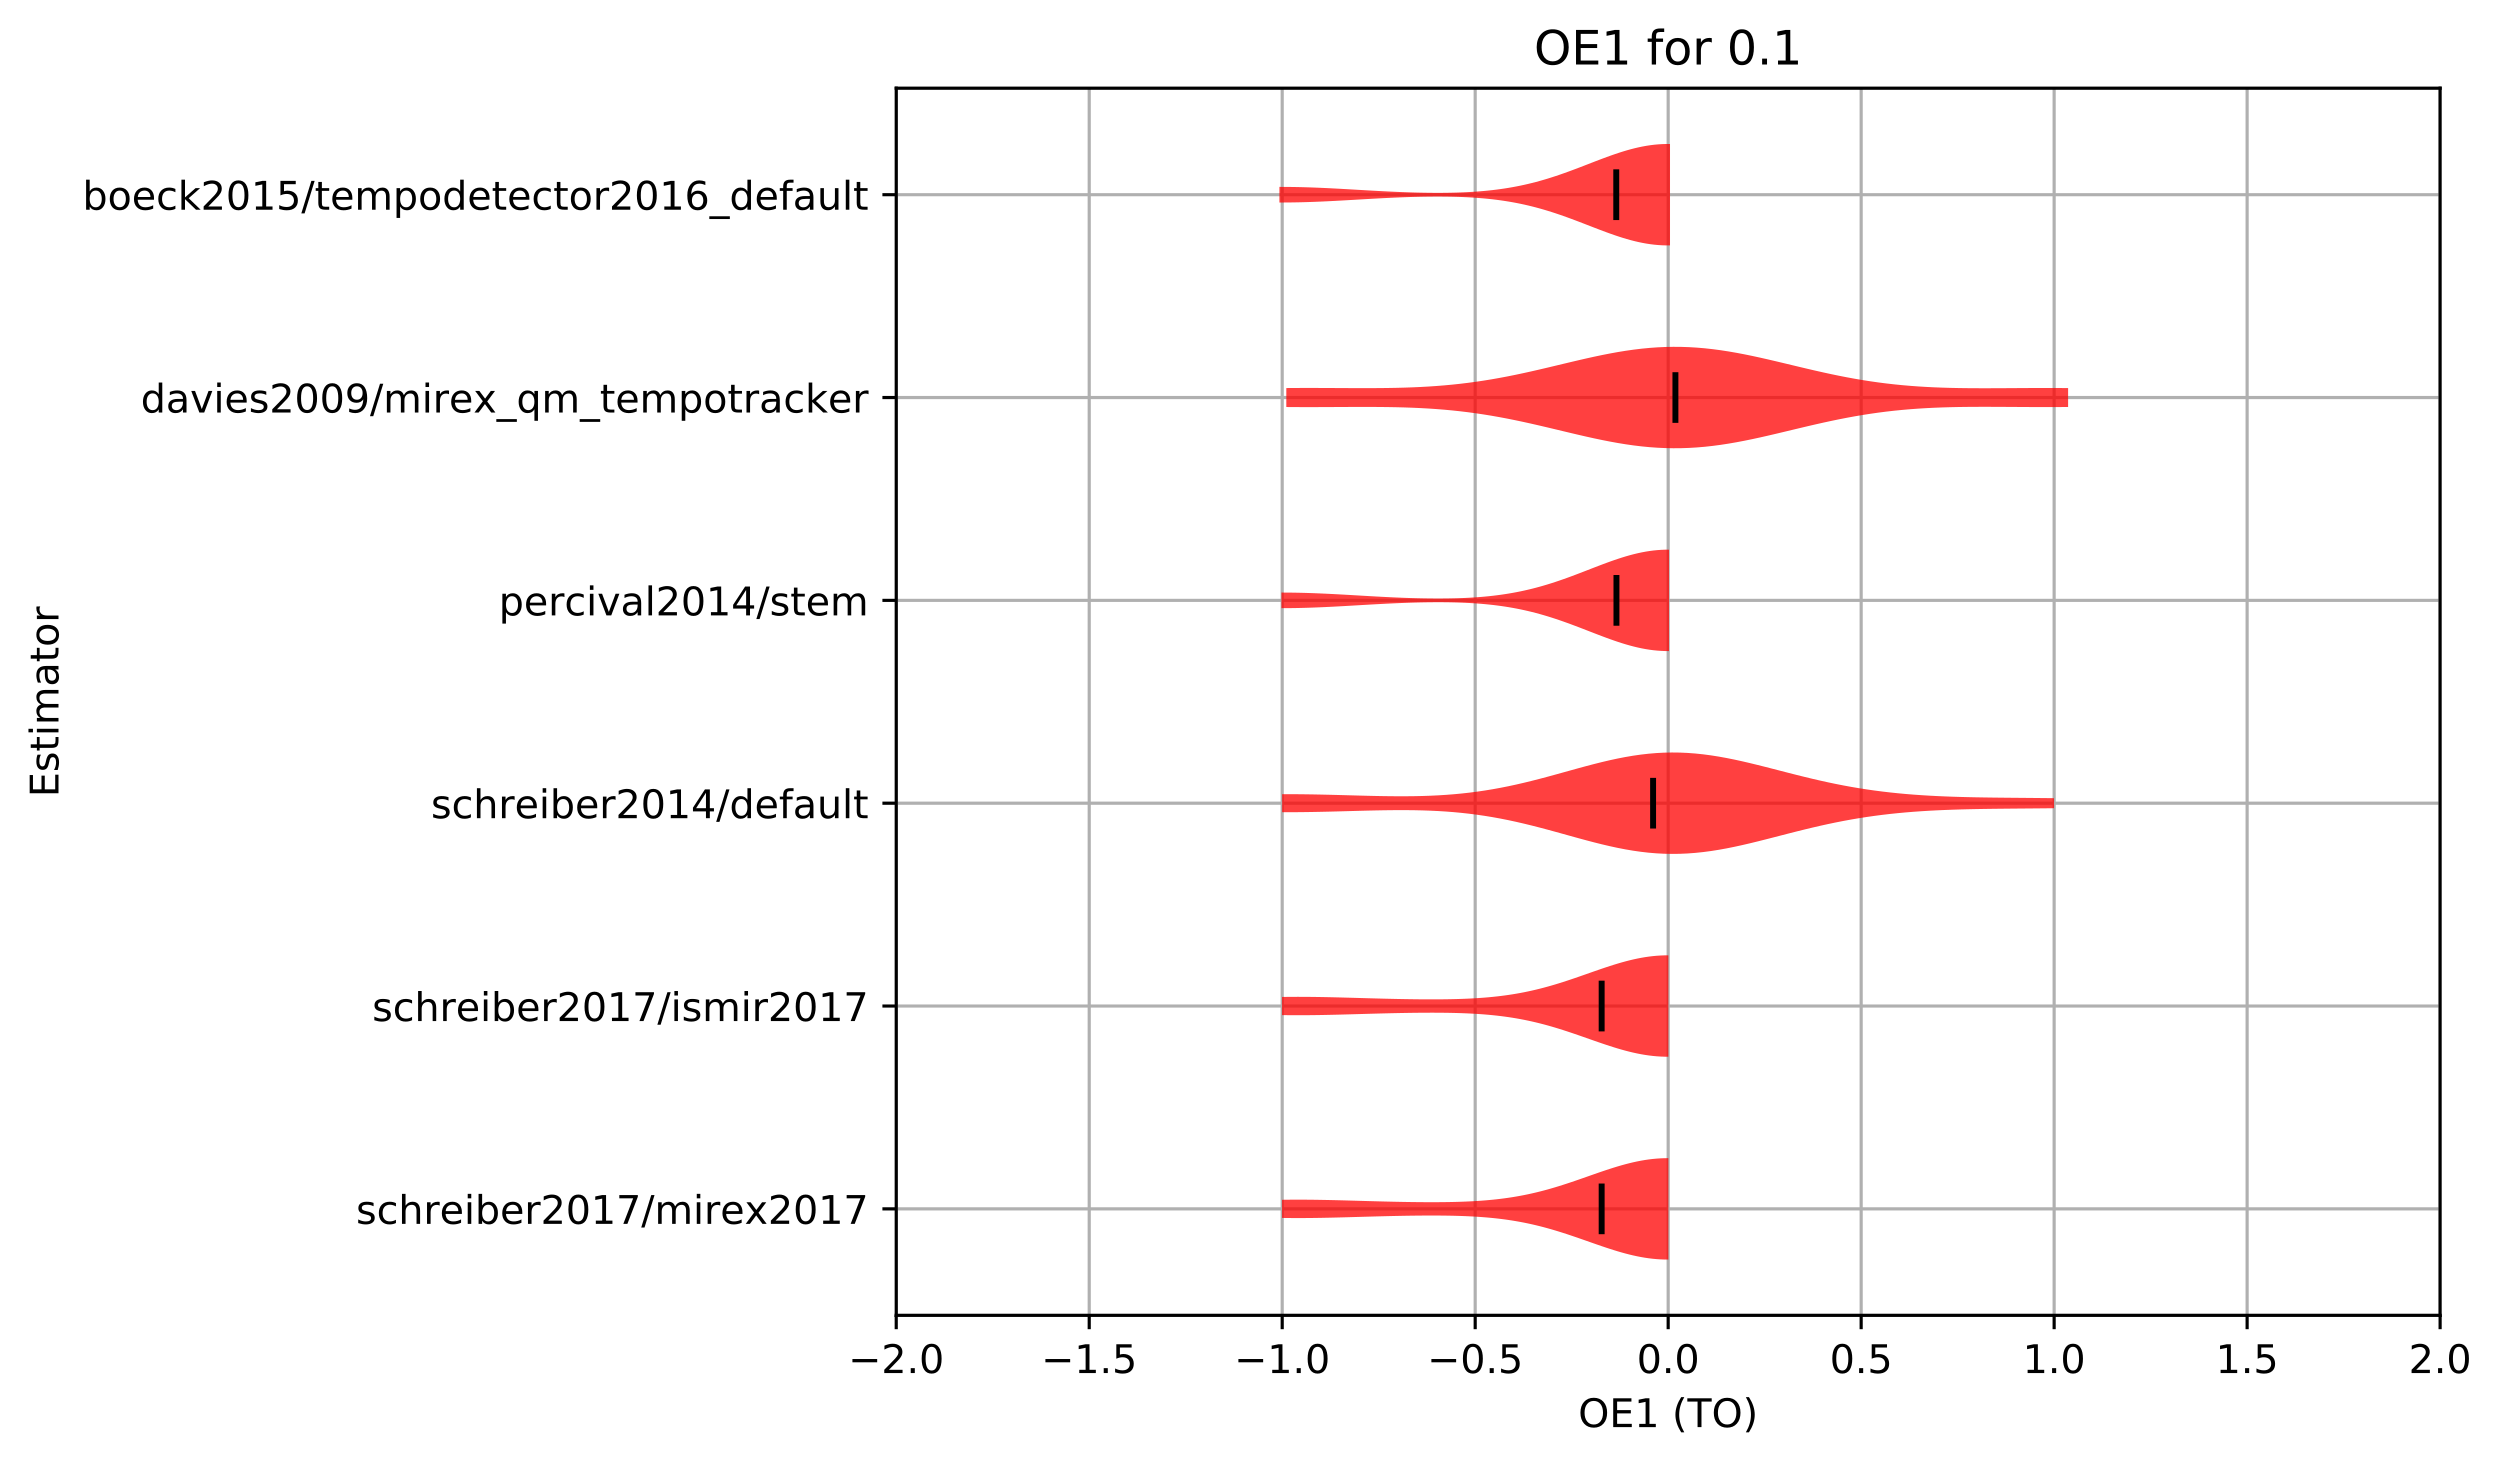 <?xml version="1.0" encoding="utf-8" standalone="no"?>
<!DOCTYPE svg PUBLIC "-//W3C//DTD SVG 1.1//EN"
  "http://www.w3.org/Graphics/SVG/1.1/DTD/svg11.dtd">
<!-- Created with matplotlib (http://matplotlib.org/) -->
<svg height="370.338pt" version="1.1" viewBox="0 0 632.498 370.338" width="632.498pt" xmlns="http://www.w3.org/2000/svg" xmlns:xlink="http://www.w3.org/1999/xlink">
 <defs>
  <style type="text/css">
*{stroke-linecap:butt;stroke-linejoin:round;}
  </style>
 </defs>
 <g id="figure_1">
  <g id="patch_1">
   <path d="M -0 370.338 
L 632.498 370.338 
L 632.498 0 
L -0 0 
z
" style="fill:#ffffff;"/>
  </g>
  <g id="axes_1">
   <g id="patch_2">
    <path d="M 226.747 332.782 
L 617.347 332.782 
L 617.347 22.318 
L 226.747 22.318 
z
" style="fill:#ffffff;"/>
   </g>
   <g id="matplotlib.axis_1">
    <g id="xtick_1">
     <g id="line2d_1">
      <path clip-path="url(#p3293ea8a1a)" d="M 226.747 332.782 
L 226.747 22.318 
" style="fill:none;stroke:#b0b0b0;stroke-linecap:square;stroke-width:0.8;"/>
     </g>
     <g id="line2d_2">
      <defs>
       <path d="M 0 0 
L 0 3.5 
" id="mc26bec410d" style="stroke:#000000;stroke-width:0.8;"/>
      </defs>
      <g>
       <use style="stroke:#000000;stroke-width:0.8;" x="226.747" xlink:href="#mc26bec410d" y="332.782"/>
      </g>
     </g>
     <g id="text_1">
      <!-- −2.0 -->
      <defs>
       <path d="M 10.594 35.5 
L 73.188 35.5 
L 73.188 27.203 
L 10.594 27.203 
z
" id="DejaVuSans-2212"/>
       <path d="M 19.188 8.297 
L 53.609 8.297 
L 53.609 0 
L 7.328 0 
L 7.328 8.297 
Q 12.938 14.109 22.625 23.891 
Q 32.328 33.688 34.812 36.531 
Q 39.547 41.844 41.422 45.531 
Q 43.312 49.219 43.312 52.781 
Q 43.312 58.594 39.234 62.25 
Q 35.156 65.922 28.609 65.922 
Q 23.969 65.922 18.812 64.312 
Q 13.672 62.703 7.812 59.422 
L 7.812 69.391 
Q 13.766 71.781 18.938 73 
Q 24.125 74.219 28.422 74.219 
Q 39.75 74.219 46.484 68.547 
Q 53.219 62.891 53.219 53.422 
Q 53.219 48.922 51.531 44.891 
Q 49.859 40.875 45.406 35.406 
Q 44.188 33.984 37.641 27.219 
Q 31.109 20.453 19.188 8.297 
z
" id="DejaVuSans-32"/>
       <path d="M 10.688 12.406 
L 21 12.406 
L 21 0 
L 10.688 0 
z
" id="DejaVuSans-2e"/>
       <path d="M 31.781 66.406 
Q 24.172 66.406 20.328 58.906 
Q 16.5 51.422 16.5 36.375 
Q 16.5 21.391 20.328 13.891 
Q 24.172 6.391 31.781 6.391 
Q 39.453 6.391 43.281 13.891 
Q 47.125 21.391 47.125 36.375 
Q 47.125 51.422 43.281 58.906 
Q 39.453 66.406 31.781 66.406 
z
M 31.781 74.219 
Q 44.047 74.219 50.516 64.516 
Q 56.984 54.828 56.984 36.375 
Q 56.984 17.969 50.516 8.266 
Q 44.047 -1.422 31.781 -1.422 
Q 19.531 -1.422 13.062 8.266 
Q 6.594 17.969 6.594 36.375 
Q 6.594 54.828 13.062 64.516 
Q 19.531 74.219 31.781 74.219 
z
" id="DejaVuSans-30"/>
      </defs>
      <g transform="translate(214.605 347.381)scale(0.1 -0.1)">
       <use xlink:href="#DejaVuSans-2212"/>
       <use x="83.789" xlink:href="#DejaVuSans-32"/>
       <use x="147.412" xlink:href="#DejaVuSans-2e"/>
       <use x="179.199" xlink:href="#DejaVuSans-30"/>
      </g>
     </g>
    </g>
    <g id="xtick_2">
     <g id="line2d_3">
      <path clip-path="url(#p3293ea8a1a)" d="M 275.572 332.782 
L 275.572 22.318 
" style="fill:none;stroke:#b0b0b0;stroke-linecap:square;stroke-width:0.8;"/>
     </g>
     <g id="line2d_4">
      <g>
       <use style="stroke:#000000;stroke-width:0.8;" x="275.572" xlink:href="#mc26bec410d" y="332.782"/>
      </g>
     </g>
     <g id="text_2">
      <!-- −1.5 -->
      <defs>
       <path d="M 12.406 8.297 
L 28.516 8.297 
L 28.516 63.922 
L 10.984 60.406 
L 10.984 69.391 
L 28.422 72.906 
L 38.281 72.906 
L 38.281 8.297 
L 54.391 8.297 
L 54.391 0 
L 12.406 0 
z
" id="DejaVuSans-31"/>
       <path d="M 10.797 72.906 
L 49.516 72.906 
L 49.516 64.594 
L 19.828 64.594 
L 19.828 46.734 
Q 21.969 47.469 24.109 47.828 
Q 26.266 48.188 28.422 48.188 
Q 40.625 48.188 47.75 41.5 
Q 54.891 34.812 54.891 23.391 
Q 54.891 11.625 47.562 5.094 
Q 40.234 -1.422 26.906 -1.422 
Q 22.312 -1.422 17.547 -0.641 
Q 12.797 0.141 7.719 1.703 
L 7.719 11.625 
Q 12.109 9.234 16.797 8.062 
Q 21.484 6.891 26.703 6.891 
Q 35.156 6.891 40.078 11.328 
Q 45.016 15.766 45.016 23.391 
Q 45.016 31 40.078 35.438 
Q 35.156 39.891 26.703 39.891 
Q 22.75 39.891 18.812 39.016 
Q 14.891 38.141 10.797 36.281 
z
" id="DejaVuSans-35"/>
      </defs>
      <g transform="translate(263.43 347.381)scale(0.1 -0.1)">
       <use xlink:href="#DejaVuSans-2212"/>
       <use x="83.789" xlink:href="#DejaVuSans-31"/>
       <use x="147.412" xlink:href="#DejaVuSans-2e"/>
       <use x="179.199" xlink:href="#DejaVuSans-35"/>
      </g>
     </g>
    </g>
    <g id="xtick_3">
     <g id="line2d_5">
      <path clip-path="url(#p3293ea8a1a)" d="M 324.397 332.782 
L 324.397 22.318 
" style="fill:none;stroke:#b0b0b0;stroke-linecap:square;stroke-width:0.8;"/>
     </g>
     <g id="line2d_6">
      <g>
       <use style="stroke:#000000;stroke-width:0.8;" x="324.397" xlink:href="#mc26bec410d" y="332.782"/>
      </g>
     </g>
     <g id="text_3">
      <!-- −1.0 -->
      <g transform="translate(312.255 347.381)scale(0.1 -0.1)">
       <use xlink:href="#DejaVuSans-2212"/>
       <use x="83.789" xlink:href="#DejaVuSans-31"/>
       <use x="147.412" xlink:href="#DejaVuSans-2e"/>
       <use x="179.199" xlink:href="#DejaVuSans-30"/>
      </g>
     </g>
    </g>
    <g id="xtick_4">
     <g id="line2d_7">
      <path clip-path="url(#p3293ea8a1a)" d="M 373.222 332.782 
L 373.222 22.318 
" style="fill:none;stroke:#b0b0b0;stroke-linecap:square;stroke-width:0.8;"/>
     </g>
     <g id="line2d_8">
      <g>
       <use style="stroke:#000000;stroke-width:0.8;" x="373.222" xlink:href="#mc26bec410d" y="332.782"/>
      </g>
     </g>
     <g id="text_4">
      <!-- −0.5 -->
      <g transform="translate(361.08 347.381)scale(0.1 -0.1)">
       <use xlink:href="#DejaVuSans-2212"/>
       <use x="83.789" xlink:href="#DejaVuSans-30"/>
       <use x="147.412" xlink:href="#DejaVuSans-2e"/>
       <use x="179.199" xlink:href="#DejaVuSans-35"/>
      </g>
     </g>
    </g>
    <g id="xtick_5">
     <g id="line2d_9">
      <path clip-path="url(#p3293ea8a1a)" d="M 422.047 332.782 
L 422.047 22.318 
" style="fill:none;stroke:#b0b0b0;stroke-linecap:square;stroke-width:0.8;"/>
     </g>
     <g id="line2d_10">
      <g>
       <use style="stroke:#000000;stroke-width:0.8;" x="422.047" xlink:href="#mc26bec410d" y="332.782"/>
      </g>
     </g>
     <g id="text_5">
      <!-- 0.0 -->
      <g transform="translate(414.095 347.381)scale(0.1 -0.1)">
       <use xlink:href="#DejaVuSans-30"/>
       <use x="63.623" xlink:href="#DejaVuSans-2e"/>
       <use x="95.41" xlink:href="#DejaVuSans-30"/>
      </g>
     </g>
    </g>
    <g id="xtick_6">
     <g id="line2d_11">
      <path clip-path="url(#p3293ea8a1a)" d="M 470.872 332.782 
L 470.872 22.318 
" style="fill:none;stroke:#b0b0b0;stroke-linecap:square;stroke-width:0.8;"/>
     </g>
     <g id="line2d_12">
      <g>
       <use style="stroke:#000000;stroke-width:0.8;" x="470.872" xlink:href="#mc26bec410d" y="332.782"/>
      </g>
     </g>
     <g id="text_6">
      <!-- 0.5 -->
      <g transform="translate(462.92 347.381)scale(0.1 -0.1)">
       <use xlink:href="#DejaVuSans-30"/>
       <use x="63.623" xlink:href="#DejaVuSans-2e"/>
       <use x="95.41" xlink:href="#DejaVuSans-35"/>
      </g>
     </g>
    </g>
    <g id="xtick_7">
     <g id="line2d_13">
      <path clip-path="url(#p3293ea8a1a)" d="M 519.697 332.782 
L 519.697 22.318 
" style="fill:none;stroke:#b0b0b0;stroke-linecap:square;stroke-width:0.8;"/>
     </g>
     <g id="line2d_14">
      <g>
       <use style="stroke:#000000;stroke-width:0.8;" x="519.697" xlink:href="#mc26bec410d" y="332.782"/>
      </g>
     </g>
     <g id="text_7">
      <!-- 1.0 -->
      <g transform="translate(511.745 347.381)scale(0.1 -0.1)">
       <use xlink:href="#DejaVuSans-31"/>
       <use x="63.623" xlink:href="#DejaVuSans-2e"/>
       <use x="95.41" xlink:href="#DejaVuSans-30"/>
      </g>
     </g>
    </g>
    <g id="xtick_8">
     <g id="line2d_15">
      <path clip-path="url(#p3293ea8a1a)" d="M 568.522 332.782 
L 568.522 22.318 
" style="fill:none;stroke:#b0b0b0;stroke-linecap:square;stroke-width:0.8;"/>
     </g>
     <g id="line2d_16">
      <g>
       <use style="stroke:#000000;stroke-width:0.8;" x="568.522" xlink:href="#mc26bec410d" y="332.782"/>
      </g>
     </g>
     <g id="text_8">
      <!-- 1.5 -->
      <g transform="translate(560.57 347.381)scale(0.1 -0.1)">
       <use xlink:href="#DejaVuSans-31"/>
       <use x="63.623" xlink:href="#DejaVuSans-2e"/>
       <use x="95.41" xlink:href="#DejaVuSans-35"/>
      </g>
     </g>
    </g>
    <g id="xtick_9">
     <g id="line2d_17">
      <path clip-path="url(#p3293ea8a1a)" d="M 617.347 332.782 
L 617.347 22.318 
" style="fill:none;stroke:#b0b0b0;stroke-linecap:square;stroke-width:0.8;"/>
     </g>
     <g id="line2d_18">
      <g>
       <use style="stroke:#000000;stroke-width:0.8;" x="617.347" xlink:href="#mc26bec410d" y="332.782"/>
      </g>
     </g>
     <g id="text_9">
      <!-- 2.0 -->
      <g transform="translate(609.395 347.381)scale(0.1 -0.1)">
       <use xlink:href="#DejaVuSans-32"/>
       <use x="63.623" xlink:href="#DejaVuSans-2e"/>
       <use x="95.41" xlink:href="#DejaVuSans-30"/>
      </g>
     </g>
    </g>
    <g id="text_10">
     <!-- OE1 (TO) -->
     <defs>
      <path d="M 39.406 66.219 
Q 28.656 66.219 22.328 58.203 
Q 16.016 50.203 16.016 36.375 
Q 16.016 22.609 22.328 14.594 
Q 28.656 6.594 39.406 6.594 
Q 50.141 6.594 56.422 14.594 
Q 62.703 22.609 62.703 36.375 
Q 62.703 50.203 56.422 58.203 
Q 50.141 66.219 39.406 66.219 
z
M 39.406 74.219 
Q 54.734 74.219 63.906 63.938 
Q 73.094 53.656 73.094 36.375 
Q 73.094 19.141 63.906 8.859 
Q 54.734 -1.422 39.406 -1.422 
Q 24.031 -1.422 14.812 8.828 
Q 5.609 19.094 5.609 36.375 
Q 5.609 53.656 14.812 63.938 
Q 24.031 74.219 39.406 74.219 
z
" id="DejaVuSans-4f"/>
      <path d="M 9.812 72.906 
L 55.906 72.906 
L 55.906 64.594 
L 19.672 64.594 
L 19.672 43.016 
L 54.391 43.016 
L 54.391 34.719 
L 19.672 34.719 
L 19.672 8.297 
L 56.781 8.297 
L 56.781 0 
L 9.812 0 
z
" id="DejaVuSans-45"/>
      <path id="DejaVuSans-20"/>
      <path d="M 31 75.875 
Q 24.469 64.656 21.281 53.656 
Q 18.109 42.672 18.109 31.391 
Q 18.109 20.125 21.312 9.062 
Q 24.516 -2 31 -13.188 
L 23.188 -13.188 
Q 15.875 -1.703 12.234 9.375 
Q 8.594 20.453 8.594 31.391 
Q 8.594 42.281 12.203 53.312 
Q 15.828 64.359 23.188 75.875 
z
" id="DejaVuSans-28"/>
      <path d="M -0.297 72.906 
L 61.375 72.906 
L 61.375 64.594 
L 35.5 64.594 
L 35.5 0 
L 25.594 0 
L 25.594 64.594 
L -0.297 64.594 
z
" id="DejaVuSans-54"/>
      <path d="M 8.016 75.875 
L 15.828 75.875 
Q 23.141 64.359 26.781 53.312 
Q 30.422 42.281 30.422 31.391 
Q 30.422 20.453 26.781 9.375 
Q 23.141 -1.703 15.828 -13.188 
L 8.016 -13.188 
Q 14.5 -2 17.703 9.062 
Q 20.906 20.125 20.906 31.391 
Q 20.906 42.672 17.703 53.656 
Q 14.5 64.656 8.016 75.875 
z
" id="DejaVuSans-29"/>
     </defs>
     <g transform="translate(399.29 361.059)scale(0.1 -0.1)">
      <use xlink:href="#DejaVuSans-4f"/>
      <use x="78.711" xlink:href="#DejaVuSans-45"/>
      <use x="141.895" xlink:href="#DejaVuSans-31"/>
      <use x="205.518" xlink:href="#DejaVuSans-20"/>
      <use x="237.305" xlink:href="#DejaVuSans-28"/>
      <use x="276.318" xlink:href="#DejaVuSans-54"/>
      <use x="337.402" xlink:href="#DejaVuSans-4f"/>
      <use x="416.113" xlink:href="#DejaVuSans-29"/>
     </g>
    </g>
   </g>
   <g id="matplotlib.axis_2">
    <g id="ytick_1">
     <g id="line2d_19">
      <path clip-path="url(#p3293ea8a1a)" d="M 226.747 305.841 
L 617.347 305.841 
" style="fill:none;stroke:#b0b0b0;stroke-linecap:square;stroke-width:0.8;"/>
     </g>
     <g id="line2d_20">
      <defs>
       <path d="M 0 0 
L -3.5 0 
" id="m6280e28475" style="stroke:#000000;stroke-width:0.8;"/>
      </defs>
      <g>
       <use style="stroke:#000000;stroke-width:0.8;" x="226.747" xlink:href="#m6280e28475" y="305.841"/>
      </g>
     </g>
     <g id="text_11">
      <!-- schreiber2017/mirex2017 -->
      <defs>
       <path d="M 44.281 53.078 
L 44.281 44.578 
Q 40.484 46.531 36.375 47.5 
Q 32.281 48.484 27.875 48.484 
Q 21.188 48.484 17.844 46.438 
Q 14.5 44.391 14.5 40.281 
Q 14.5 37.156 16.891 35.375 
Q 19.281 33.594 26.516 31.984 
L 29.594 31.297 
Q 39.156 29.25 43.188 25.516 
Q 47.219 21.781 47.219 15.094 
Q 47.219 7.469 41.188 3.016 
Q 35.156 -1.422 24.609 -1.422 
Q 20.219 -1.422 15.453 -0.562 
Q 10.688 0.297 5.422 2 
L 5.422 11.281 
Q 10.406 8.688 15.234 7.391 
Q 20.062 6.109 24.812 6.109 
Q 31.156 6.109 34.562 8.281 
Q 37.984 10.453 37.984 14.406 
Q 37.984 18.062 35.516 20.016 
Q 33.062 21.969 24.703 23.781 
L 21.578 24.516 
Q 13.234 26.266 9.516 29.906 
Q 5.812 33.547 5.812 39.891 
Q 5.812 47.609 11.281 51.797 
Q 16.75 56 26.812 56 
Q 31.781 56 36.172 55.266 
Q 40.578 54.547 44.281 53.078 
z
" id="DejaVuSans-73"/>
       <path d="M 48.781 52.594 
L 48.781 44.188 
Q 44.969 46.297 41.141 47.344 
Q 37.312 48.391 33.406 48.391 
Q 24.656 48.391 19.812 42.844 
Q 14.984 37.312 14.984 27.297 
Q 14.984 17.281 19.812 11.734 
Q 24.656 6.203 33.406 6.203 
Q 37.312 6.203 41.141 7.25 
Q 44.969 8.297 48.781 10.406 
L 48.781 2.094 
Q 45.016 0.344 40.984 -0.531 
Q 36.969 -1.422 32.422 -1.422 
Q 20.062 -1.422 12.781 6.344 
Q 5.516 14.109 5.516 27.297 
Q 5.516 40.672 12.859 48.328 
Q 20.219 56 33.016 56 
Q 37.156 56 41.109 55.141 
Q 45.062 54.297 48.781 52.594 
z
" id="DejaVuSans-63"/>
       <path d="M 54.891 33.016 
L 54.891 0 
L 45.906 0 
L 45.906 32.719 
Q 45.906 40.484 42.875 44.328 
Q 39.844 48.188 33.797 48.188 
Q 26.516 48.188 22.312 43.547 
Q 18.109 38.922 18.109 30.906 
L 18.109 0 
L 9.078 0 
L 9.078 75.984 
L 18.109 75.984 
L 18.109 46.188 
Q 21.344 51.125 25.703 53.562 
Q 30.078 56 35.797 56 
Q 45.219 56 50.047 50.172 
Q 54.891 44.344 54.891 33.016 
z
" id="DejaVuSans-68"/>
       <path d="M 41.109 46.297 
Q 39.594 47.172 37.812 47.578 
Q 36.031 48 33.891 48 
Q 26.266 48 22.188 43.047 
Q 18.109 38.094 18.109 28.812 
L 18.109 0 
L 9.078 0 
L 9.078 54.688 
L 18.109 54.688 
L 18.109 46.188 
Q 20.953 51.172 25.484 53.578 
Q 30.031 56 36.531 56 
Q 37.453 56 38.578 55.875 
Q 39.703 55.766 41.062 55.516 
z
" id="DejaVuSans-72"/>
       <path d="M 56.203 29.594 
L 56.203 25.203 
L 14.891 25.203 
Q 15.484 15.922 20.484 11.062 
Q 25.484 6.203 34.422 6.203 
Q 39.594 6.203 44.453 7.469 
Q 49.312 8.734 54.109 11.281 
L 54.109 2.781 
Q 49.266 0.734 44.188 -0.344 
Q 39.109 -1.422 33.891 -1.422 
Q 20.797 -1.422 13.156 6.188 
Q 5.516 13.812 5.516 26.812 
Q 5.516 40.234 12.766 48.109 
Q 20.016 56 32.328 56 
Q 43.359 56 49.781 48.891 
Q 56.203 41.797 56.203 29.594 
z
M 47.219 32.234 
Q 47.125 39.594 43.094 43.984 
Q 39.062 48.391 32.422 48.391 
Q 24.906 48.391 20.391 44.141 
Q 15.875 39.891 15.188 32.172 
z
" id="DejaVuSans-65"/>
       <path d="M 9.422 54.688 
L 18.406 54.688 
L 18.406 0 
L 9.422 0 
z
M 9.422 75.984 
L 18.406 75.984 
L 18.406 64.594 
L 9.422 64.594 
z
" id="DejaVuSans-69"/>
       <path d="M 48.688 27.297 
Q 48.688 37.203 44.609 42.844 
Q 40.531 48.484 33.406 48.484 
Q 26.266 48.484 22.188 42.844 
Q 18.109 37.203 18.109 27.297 
Q 18.109 17.391 22.188 11.75 
Q 26.266 6.109 33.406 6.109 
Q 40.531 6.109 44.609 11.75 
Q 48.688 17.391 48.688 27.297 
z
M 18.109 46.391 
Q 20.953 51.266 25.266 53.625 
Q 29.594 56 35.594 56 
Q 45.562 56 51.781 48.094 
Q 58.016 40.188 58.016 27.297 
Q 58.016 14.406 51.781 6.484 
Q 45.562 -1.422 35.594 -1.422 
Q 29.594 -1.422 25.266 0.953 
Q 20.953 3.328 18.109 8.203 
L 18.109 0 
L 9.078 0 
L 9.078 75.984 
L 18.109 75.984 
z
" id="DejaVuSans-62"/>
       <path d="M 8.203 72.906 
L 55.078 72.906 
L 55.078 68.703 
L 28.609 0 
L 18.312 0 
L 43.219 64.594 
L 8.203 64.594 
z
" id="DejaVuSans-37"/>
       <path d="M 25.391 72.906 
L 33.688 72.906 
L 8.297 -9.281 
L 0 -9.281 
z
" id="DejaVuSans-2f"/>
       <path d="M 52 44.188 
Q 55.375 50.25 60.062 53.125 
Q 64.75 56 71.094 56 
Q 79.641 56 84.281 50.016 
Q 88.922 44.047 88.922 33.016 
L 88.922 0 
L 79.891 0 
L 79.891 32.719 
Q 79.891 40.578 77.094 44.375 
Q 74.312 48.188 68.609 48.188 
Q 61.625 48.188 57.562 43.547 
Q 53.516 38.922 53.516 30.906 
L 53.516 0 
L 44.484 0 
L 44.484 32.719 
Q 44.484 40.625 41.703 44.406 
Q 38.922 48.188 33.109 48.188 
Q 26.219 48.188 22.156 43.531 
Q 18.109 38.875 18.109 30.906 
L 18.109 0 
L 9.078 0 
L 9.078 54.688 
L 18.109 54.688 
L 18.109 46.188 
Q 21.188 51.219 25.484 53.609 
Q 29.781 56 35.688 56 
Q 41.656 56 45.828 52.969 
Q 50 49.953 52 44.188 
z
" id="DejaVuSans-6d"/>
       <path d="M 54.891 54.688 
L 35.109 28.078 
L 55.906 0 
L 45.312 0 
L 29.391 21.484 
L 13.484 0 
L 2.875 0 
L 24.125 28.609 
L 4.688 54.688 
L 15.281 54.688 
L 29.781 35.203 
L 44.281 54.688 
z
" id="DejaVuSans-78"/>
      </defs>
      <g transform="translate(90.084 309.64)scale(0.1 -0.1)">
       <use xlink:href="#DejaVuSans-73"/>
       <use x="52.1" xlink:href="#DejaVuSans-63"/>
       <use x="107.08" xlink:href="#DejaVuSans-68"/>
       <use x="170.459" xlink:href="#DejaVuSans-72"/>
       <use x="211.541" xlink:href="#DejaVuSans-65"/>
       <use x="273.064" xlink:href="#DejaVuSans-69"/>
       <use x="300.848" xlink:href="#DejaVuSans-62"/>
       <use x="364.324" xlink:href="#DejaVuSans-65"/>
       <use x="425.848" xlink:href="#DejaVuSans-72"/>
       <use x="466.961" xlink:href="#DejaVuSans-32"/>
       <use x="530.584" xlink:href="#DejaVuSans-30"/>
       <use x="594.207" xlink:href="#DejaVuSans-31"/>
       <use x="657.83" xlink:href="#DejaVuSans-37"/>
       <use x="721.453" xlink:href="#DejaVuSans-2f"/>
       <use x="755.145" xlink:href="#DejaVuSans-6d"/>
       <use x="852.557" xlink:href="#DejaVuSans-69"/>
       <use x="880.34" xlink:href="#DejaVuSans-72"/>
       <use x="921.422" xlink:href="#DejaVuSans-65"/>
       <use x="982.93" xlink:href="#DejaVuSans-78"/>
       <use x="1042.109" xlink:href="#DejaVuSans-32"/>
       <use x="1105.732" xlink:href="#DejaVuSans-30"/>
       <use x="1169.355" xlink:href="#DejaVuSans-31"/>
       <use x="1232.979" xlink:href="#DejaVuSans-37"/>
      </g>
     </g>
    </g>
    <g id="ytick_2">
     <g id="line2d_21">
      <path clip-path="url(#p3293ea8a1a)" d="M 226.747 254.525 
L 617.347 254.525 
" style="fill:none;stroke:#b0b0b0;stroke-linecap:square;stroke-width:0.8;"/>
     </g>
     <g id="line2d_22">
      <g>
       <use style="stroke:#000000;stroke-width:0.8;" x="226.747" xlink:href="#m6280e28475" y="254.525"/>
      </g>
     </g>
     <g id="text_12">
      <!-- schreiber2017/ismir2017 -->
      <g transform="translate(94.164 258.324)scale(0.1 -0.1)">
       <use xlink:href="#DejaVuSans-73"/>
       <use x="52.1" xlink:href="#DejaVuSans-63"/>
       <use x="107.08" xlink:href="#DejaVuSans-68"/>
       <use x="170.459" xlink:href="#DejaVuSans-72"/>
       <use x="211.541" xlink:href="#DejaVuSans-65"/>
       <use x="273.064" xlink:href="#DejaVuSans-69"/>
       <use x="300.848" xlink:href="#DejaVuSans-62"/>
       <use x="364.324" xlink:href="#DejaVuSans-65"/>
       <use x="425.848" xlink:href="#DejaVuSans-72"/>
       <use x="466.961" xlink:href="#DejaVuSans-32"/>
       <use x="530.584" xlink:href="#DejaVuSans-30"/>
       <use x="594.207" xlink:href="#DejaVuSans-31"/>
       <use x="657.83" xlink:href="#DejaVuSans-37"/>
       <use x="721.453" xlink:href="#DejaVuSans-2f"/>
       <use x="755.145" xlink:href="#DejaVuSans-69"/>
       <use x="782.928" xlink:href="#DejaVuSans-73"/>
       <use x="835.027" xlink:href="#DejaVuSans-6d"/>
       <use x="932.439" xlink:href="#DejaVuSans-69"/>
       <use x="960.223" xlink:href="#DejaVuSans-72"/>
       <use x="1001.336" xlink:href="#DejaVuSans-32"/>
       <use x="1064.959" xlink:href="#DejaVuSans-30"/>
       <use x="1128.582" xlink:href="#DejaVuSans-31"/>
       <use x="1192.205" xlink:href="#DejaVuSans-37"/>
      </g>
     </g>
    </g>
    <g id="ytick_3">
     <g id="line2d_23">
      <path clip-path="url(#p3293ea8a1a)" d="M 226.747 203.208 
L 617.347 203.208 
" style="fill:none;stroke:#b0b0b0;stroke-linecap:square;stroke-width:0.8;"/>
     </g>
     <g id="line2d_24">
      <g>
       <use style="stroke:#000000;stroke-width:0.8;" x="226.747" xlink:href="#m6280e28475" y="203.208"/>
      </g>
     </g>
     <g id="text_13">
      <!-- schreiber2014/default -->
      <defs>
       <path d="M 37.797 64.312 
L 12.891 25.391 
L 37.797 25.391 
z
M 35.203 72.906 
L 47.609 72.906 
L 47.609 25.391 
L 58.016 25.391 
L 58.016 17.188 
L 47.609 17.188 
L 47.609 0 
L 37.797 0 
L 37.797 17.188 
L 4.891 17.188 
L 4.891 26.703 
z
" id="DejaVuSans-34"/>
       <path d="M 45.406 46.391 
L 45.406 75.984 
L 54.391 75.984 
L 54.391 0 
L 45.406 0 
L 45.406 8.203 
Q 42.578 3.328 38.25 0.953 
Q 33.938 -1.422 27.875 -1.422 
Q 17.969 -1.422 11.734 6.484 
Q 5.516 14.406 5.516 27.297 
Q 5.516 40.188 11.734 48.094 
Q 17.969 56 27.875 56 
Q 33.938 56 38.25 53.625 
Q 42.578 51.266 45.406 46.391 
z
M 14.797 27.297 
Q 14.797 17.391 18.875 11.75 
Q 22.953 6.109 30.078 6.109 
Q 37.203 6.109 41.297 11.75 
Q 45.406 17.391 45.406 27.297 
Q 45.406 37.203 41.297 42.844 
Q 37.203 48.484 30.078 48.484 
Q 22.953 48.484 18.875 42.844 
Q 14.797 37.203 14.797 27.297 
z
" id="DejaVuSans-64"/>
       <path d="M 37.109 75.984 
L 37.109 68.5 
L 28.516 68.5 
Q 23.688 68.5 21.797 66.547 
Q 19.922 64.594 19.922 59.516 
L 19.922 54.688 
L 34.719 54.688 
L 34.719 47.703 
L 19.922 47.703 
L 19.922 0 
L 10.891 0 
L 10.891 47.703 
L 2.297 47.703 
L 2.297 54.688 
L 10.891 54.688 
L 10.891 58.5 
Q 10.891 67.625 15.141 71.797 
Q 19.391 75.984 28.609 75.984 
z
" id="DejaVuSans-66"/>
       <path d="M 34.281 27.484 
Q 23.391 27.484 19.188 25 
Q 14.984 22.516 14.984 16.5 
Q 14.984 11.719 18.141 8.906 
Q 21.297 6.109 26.703 6.109 
Q 34.188 6.109 38.703 11.406 
Q 43.219 16.703 43.219 25.484 
L 43.219 27.484 
z
M 52.203 31.203 
L 52.203 0 
L 43.219 0 
L 43.219 8.297 
Q 40.141 3.328 35.547 0.953 
Q 30.953 -1.422 24.312 -1.422 
Q 15.922 -1.422 10.953 3.297 
Q 6 8.016 6 15.922 
Q 6 25.141 12.172 29.828 
Q 18.359 34.516 30.609 34.516 
L 43.219 34.516 
L 43.219 35.406 
Q 43.219 41.609 39.141 45 
Q 35.062 48.391 27.688 48.391 
Q 23 48.391 18.547 47.266 
Q 14.109 46.141 10.016 43.891 
L 10.016 52.203 
Q 14.938 54.109 19.578 55.047 
Q 24.219 56 28.609 56 
Q 40.484 56 46.344 49.844 
Q 52.203 43.703 52.203 31.203 
z
" id="DejaVuSans-61"/>
       <path d="M 8.5 21.578 
L 8.5 54.688 
L 17.484 54.688 
L 17.484 21.922 
Q 17.484 14.156 20.5 10.266 
Q 23.531 6.391 29.594 6.391 
Q 36.859 6.391 41.078 11.031 
Q 45.312 15.672 45.312 23.688 
L 45.312 54.688 
L 54.297 54.688 
L 54.297 0 
L 45.312 0 
L 45.312 8.406 
Q 42.047 3.422 37.719 1 
Q 33.406 -1.422 27.688 -1.422 
Q 18.266 -1.422 13.375 4.438 
Q 8.5 10.297 8.5 21.578 
z
M 31.109 56 
z
" id="DejaVuSans-75"/>
       <path d="M 9.422 75.984 
L 18.406 75.984 
L 18.406 0 
L 9.422 0 
z
" id="DejaVuSans-6c"/>
       <path d="M 18.312 70.219 
L 18.312 54.688 
L 36.812 54.688 
L 36.812 47.703 
L 18.312 47.703 
L 18.312 18.016 
Q 18.312 11.328 20.141 9.422 
Q 21.969 7.516 27.594 7.516 
L 36.812 7.516 
L 36.812 0 
L 27.594 0 
Q 17.188 0 13.234 3.875 
Q 9.281 7.766 9.281 18.016 
L 9.281 47.703 
L 2.688 47.703 
L 2.688 54.688 
L 9.281 54.688 
L 9.281 70.219 
z
" id="DejaVuSans-74"/>
      </defs>
      <g transform="translate(109.045 207.008)scale(0.1 -0.1)">
       <use xlink:href="#DejaVuSans-73"/>
       <use x="52.1" xlink:href="#DejaVuSans-63"/>
       <use x="107.08" xlink:href="#DejaVuSans-68"/>
       <use x="170.459" xlink:href="#DejaVuSans-72"/>
       <use x="211.541" xlink:href="#DejaVuSans-65"/>
       <use x="273.064" xlink:href="#DejaVuSans-69"/>
       <use x="300.848" xlink:href="#DejaVuSans-62"/>
       <use x="364.324" xlink:href="#DejaVuSans-65"/>
       <use x="425.848" xlink:href="#DejaVuSans-72"/>
       <use x="466.961" xlink:href="#DejaVuSans-32"/>
       <use x="530.584" xlink:href="#DejaVuSans-30"/>
       <use x="594.207" xlink:href="#DejaVuSans-31"/>
       <use x="657.83" xlink:href="#DejaVuSans-34"/>
       <use x="721.453" xlink:href="#DejaVuSans-2f"/>
       <use x="755.145" xlink:href="#DejaVuSans-64"/>
       <use x="818.621" xlink:href="#DejaVuSans-65"/>
       <use x="880.145" xlink:href="#DejaVuSans-66"/>
       <use x="915.35" xlink:href="#DejaVuSans-61"/>
       <use x="976.629" xlink:href="#DejaVuSans-75"/>
       <use x="1040.008" xlink:href="#DejaVuSans-6c"/>
       <use x="1067.791" xlink:href="#DejaVuSans-74"/>
      </g>
     </g>
    </g>
    <g id="ytick_4">
     <g id="line2d_25">
      <path clip-path="url(#p3293ea8a1a)" d="M 226.747 151.892 
L 617.347 151.892 
" style="fill:none;stroke:#b0b0b0;stroke-linecap:square;stroke-width:0.8;"/>
     </g>
     <g id="line2d_26">
      <g>
       <use style="stroke:#000000;stroke-width:0.8;" x="226.747" xlink:href="#m6280e28475" y="151.892"/>
      </g>
     </g>
     <g id="text_14">
      <!-- percival2014/stem -->
      <defs>
       <path d="M 18.109 8.203 
L 18.109 -20.797 
L 9.078 -20.797 
L 9.078 54.688 
L 18.109 54.688 
L 18.109 46.391 
Q 20.953 51.266 25.266 53.625 
Q 29.594 56 35.594 56 
Q 45.562 56 51.781 48.094 
Q 58.016 40.188 58.016 27.297 
Q 58.016 14.406 51.781 6.484 
Q 45.562 -1.422 35.594 -1.422 
Q 29.594 -1.422 25.266 0.953 
Q 20.953 3.328 18.109 8.203 
z
M 48.688 27.297 
Q 48.688 37.203 44.609 42.844 
Q 40.531 48.484 33.406 48.484 
Q 26.266 48.484 22.188 42.844 
Q 18.109 37.203 18.109 27.297 
Q 18.109 17.391 22.188 11.75 
Q 26.266 6.109 33.406 6.109 
Q 40.531 6.109 44.609 11.75 
Q 48.688 17.391 48.688 27.297 
z
" id="DejaVuSans-70"/>
       <path d="M 2.984 54.688 
L 12.5 54.688 
L 29.594 8.797 
L 46.688 54.688 
L 56.203 54.688 
L 35.688 0 
L 23.484 0 
z
" id="DejaVuSans-76"/>
      </defs>
      <g transform="translate(126.194 155.691)scale(0.1 -0.1)">
       <use xlink:href="#DejaVuSans-70"/>
       <use x="63.477" xlink:href="#DejaVuSans-65"/>
       <use x="125" xlink:href="#DejaVuSans-72"/>
       <use x="166.082" xlink:href="#DejaVuSans-63"/>
       <use x="221.062" xlink:href="#DejaVuSans-69"/>
       <use x="248.846" xlink:href="#DejaVuSans-76"/>
       <use x="308.025" xlink:href="#DejaVuSans-61"/>
       <use x="369.305" xlink:href="#DejaVuSans-6c"/>
       <use x="397.088" xlink:href="#DejaVuSans-32"/>
       <use x="460.711" xlink:href="#DejaVuSans-30"/>
       <use x="524.334" xlink:href="#DejaVuSans-31"/>
       <use x="587.957" xlink:href="#DejaVuSans-34"/>
       <use x="651.58" xlink:href="#DejaVuSans-2f"/>
       <use x="685.271" xlink:href="#DejaVuSans-73"/>
       <use x="737.371" xlink:href="#DejaVuSans-74"/>
       <use x="776.58" xlink:href="#DejaVuSans-65"/>
       <use x="838.104" xlink:href="#DejaVuSans-6d"/>
      </g>
     </g>
    </g>
    <g id="ytick_5">
     <g id="line2d_27">
      <path clip-path="url(#p3293ea8a1a)" d="M 226.747 100.576 
L 617.347 100.576 
" style="fill:none;stroke:#b0b0b0;stroke-linecap:square;stroke-width:0.8;"/>
     </g>
     <g id="line2d_28">
      <g>
       <use style="stroke:#000000;stroke-width:0.8;" x="226.747" xlink:href="#m6280e28475" y="100.576"/>
      </g>
     </g>
     <g id="text_15">
      <!-- davies2009/mirex_qm_tempotracker -->
      <defs>
       <path d="M 10.984 1.516 
L 10.984 10.5 
Q 14.703 8.734 18.5 7.812 
Q 22.312 6.891 25.984 6.891 
Q 35.75 6.891 40.891 13.453 
Q 46.047 20.016 46.781 33.406 
Q 43.953 29.203 39.594 26.953 
Q 35.25 24.703 29.984 24.703 
Q 19.047 24.703 12.672 31.312 
Q 6.297 37.938 6.297 49.422 
Q 6.297 60.641 12.938 67.422 
Q 19.578 74.219 30.609 74.219 
Q 43.266 74.219 49.922 64.516 
Q 56.594 54.828 56.594 36.375 
Q 56.594 19.141 48.406 8.859 
Q 40.234 -1.422 26.422 -1.422 
Q 22.703 -1.422 18.891 -0.688 
Q 15.094 0.047 10.984 1.516 
z
M 30.609 32.422 
Q 37.25 32.422 41.125 36.953 
Q 45.016 41.5 45.016 49.422 
Q 45.016 57.281 41.125 61.844 
Q 37.25 66.406 30.609 66.406 
Q 23.969 66.406 20.094 61.844 
Q 16.219 57.281 16.219 49.422 
Q 16.219 41.5 20.094 36.953 
Q 23.969 32.422 30.609 32.422 
z
" id="DejaVuSans-39"/>
       <path d="M 50.984 -16.609 
L 50.984 -23.578 
L -0.984 -23.578 
L -0.984 -16.609 
z
" id="DejaVuSans-5f"/>
       <path d="M 14.797 27.297 
Q 14.797 17.391 18.875 11.75 
Q 22.953 6.109 30.078 6.109 
Q 37.203 6.109 41.297 11.75 
Q 45.406 17.391 45.406 27.297 
Q 45.406 37.203 41.297 42.844 
Q 37.203 48.484 30.078 48.484 
Q 22.953 48.484 18.875 42.844 
Q 14.797 37.203 14.797 27.297 
z
M 45.406 8.203 
Q 42.578 3.328 38.25 0.953 
Q 33.938 -1.422 27.875 -1.422 
Q 17.969 -1.422 11.734 6.484 
Q 5.516 14.406 5.516 27.297 
Q 5.516 40.188 11.734 48.094 
Q 17.969 56 27.875 56 
Q 33.938 56 38.25 53.625 
Q 42.578 51.266 45.406 46.391 
L 45.406 54.688 
L 54.391 54.688 
L 54.391 -20.797 
L 45.406 -20.797 
z
" id="DejaVuSans-71"/>
       <path d="M 30.609 48.391 
Q 23.391 48.391 19.188 42.75 
Q 14.984 37.109 14.984 27.297 
Q 14.984 17.484 19.156 11.844 
Q 23.344 6.203 30.609 6.203 
Q 37.797 6.203 41.984 11.859 
Q 46.188 17.531 46.188 27.297 
Q 46.188 37.016 41.984 42.703 
Q 37.797 48.391 30.609 48.391 
z
M 30.609 56 
Q 42.328 56 49.016 48.375 
Q 55.719 40.766 55.719 27.297 
Q 55.719 13.875 49.016 6.219 
Q 42.328 -1.422 30.609 -1.422 
Q 18.844 -1.422 12.172 6.219 
Q 5.516 13.875 5.516 27.297 
Q 5.516 40.766 12.172 48.375 
Q 18.844 56 30.609 56 
z
" id="DejaVuSans-6f"/>
       <path d="M 9.078 75.984 
L 18.109 75.984 
L 18.109 31.109 
L 44.922 54.688 
L 56.391 54.688 
L 27.391 29.109 
L 57.625 0 
L 45.906 0 
L 18.109 26.703 
L 18.109 0 
L 9.078 0 
z
" id="DejaVuSans-6b"/>
      </defs>
      <g transform="translate(35.617 104.375)scale(0.1 -0.1)">
       <use xlink:href="#DejaVuSans-64"/>
       <use x="63.477" xlink:href="#DejaVuSans-61"/>
       <use x="124.756" xlink:href="#DejaVuSans-76"/>
       <use x="183.936" xlink:href="#DejaVuSans-69"/>
       <use x="211.719" xlink:href="#DejaVuSans-65"/>
       <use x="273.242" xlink:href="#DejaVuSans-73"/>
       <use x="325.342" xlink:href="#DejaVuSans-32"/>
       <use x="388.965" xlink:href="#DejaVuSans-30"/>
       <use x="452.588" xlink:href="#DejaVuSans-30"/>
       <use x="516.211" xlink:href="#DejaVuSans-39"/>
       <use x="579.834" xlink:href="#DejaVuSans-2f"/>
       <use x="613.525" xlink:href="#DejaVuSans-6d"/>
       <use x="710.938" xlink:href="#DejaVuSans-69"/>
       <use x="738.721" xlink:href="#DejaVuSans-72"/>
       <use x="779.803" xlink:href="#DejaVuSans-65"/>
       <use x="841.311" xlink:href="#DejaVuSans-78"/>
       <use x="900.49" xlink:href="#DejaVuSans-5f"/>
       <use x="950.49" xlink:href="#DejaVuSans-71"/>
       <use x="1013.967" xlink:href="#DejaVuSans-6d"/>
       <use x="1111.379" xlink:href="#DejaVuSans-5f"/>
       <use x="1161.379" xlink:href="#DejaVuSans-74"/>
       <use x="1200.588" xlink:href="#DejaVuSans-65"/>
       <use x="1262.111" xlink:href="#DejaVuSans-6d"/>
       <use x="1359.523" xlink:href="#DejaVuSans-70"/>
       <use x="1423" xlink:href="#DejaVuSans-6f"/>
       <use x="1484.182" xlink:href="#DejaVuSans-74"/>
       <use x="1523.391" xlink:href="#DejaVuSans-72"/>
       <use x="1564.504" xlink:href="#DejaVuSans-61"/>
       <use x="1625.783" xlink:href="#DejaVuSans-63"/>
       <use x="1680.764" xlink:href="#DejaVuSans-6b"/>
       <use x="1738.627" xlink:href="#DejaVuSans-65"/>
       <use x="1800.15" xlink:href="#DejaVuSans-72"/>
      </g>
     </g>
    </g>
    <g id="ytick_6">
     <g id="line2d_29">
      <path clip-path="url(#p3293ea8a1a)" d="M 226.747 49.259 
L 617.347 49.259 
" style="fill:none;stroke:#b0b0b0;stroke-linecap:square;stroke-width:0.8;"/>
     </g>
     <g id="line2d_30">
      <g>
       <use style="stroke:#000000;stroke-width:0.8;" x="226.747" xlink:href="#m6280e28475" y="49.259"/>
      </g>
     </g>
     <g id="text_16">
      <!-- boeck2015/tempodetector2016_default -->
      <defs>
       <path d="M 33.016 40.375 
Q 26.375 40.375 22.484 35.828 
Q 18.609 31.297 18.609 23.391 
Q 18.609 15.531 22.484 10.953 
Q 26.375 6.391 33.016 6.391 
Q 39.656 6.391 43.531 10.953 
Q 47.406 15.531 47.406 23.391 
Q 47.406 31.297 43.531 35.828 
Q 39.656 40.375 33.016 40.375 
z
M 52.594 71.297 
L 52.594 62.312 
Q 48.875 64.062 45.094 64.984 
Q 41.312 65.922 37.594 65.922 
Q 27.828 65.922 22.672 59.328 
Q 17.531 52.734 16.797 39.406 
Q 19.672 43.656 24.016 45.922 
Q 28.375 48.188 33.594 48.188 
Q 44.578 48.188 50.953 41.516 
Q 57.328 34.859 57.328 23.391 
Q 57.328 12.156 50.688 5.359 
Q 44.047 -1.422 33.016 -1.422 
Q 20.359 -1.422 13.672 8.266 
Q 6.984 17.969 6.984 36.375 
Q 6.984 53.656 15.188 63.938 
Q 23.391 74.219 37.203 74.219 
Q 40.922 74.219 44.703 73.484 
Q 48.484 72.75 52.594 71.297 
z
" id="DejaVuSans-36"/>
      </defs>
      <g transform="translate(20.878 53.058)scale(0.1 -0.1)">
       <use xlink:href="#DejaVuSans-62"/>
       <use x="63.477" xlink:href="#DejaVuSans-6f"/>
       <use x="124.658" xlink:href="#DejaVuSans-65"/>
       <use x="186.182" xlink:href="#DejaVuSans-63"/>
       <use x="241.162" xlink:href="#DejaVuSans-6b"/>
       <use x="299.072" xlink:href="#DejaVuSans-32"/>
       <use x="362.695" xlink:href="#DejaVuSans-30"/>
       <use x="426.318" xlink:href="#DejaVuSans-31"/>
       <use x="489.941" xlink:href="#DejaVuSans-35"/>
       <use x="553.564" xlink:href="#DejaVuSans-2f"/>
       <use x="587.256" xlink:href="#DejaVuSans-74"/>
       <use x="626.465" xlink:href="#DejaVuSans-65"/>
       <use x="687.988" xlink:href="#DejaVuSans-6d"/>
       <use x="785.4" xlink:href="#DejaVuSans-70"/>
       <use x="848.877" xlink:href="#DejaVuSans-6f"/>
       <use x="910.059" xlink:href="#DejaVuSans-64"/>
       <use x="973.535" xlink:href="#DejaVuSans-65"/>
       <use x="1035.059" xlink:href="#DejaVuSans-74"/>
       <use x="1074.268" xlink:href="#DejaVuSans-65"/>
       <use x="1135.791" xlink:href="#DejaVuSans-63"/>
       <use x="1190.771" xlink:href="#DejaVuSans-74"/>
       <use x="1229.98" xlink:href="#DejaVuSans-6f"/>
       <use x="1291.162" xlink:href="#DejaVuSans-72"/>
       <use x="1332.275" xlink:href="#DejaVuSans-32"/>
       <use x="1395.898" xlink:href="#DejaVuSans-30"/>
       <use x="1459.521" xlink:href="#DejaVuSans-31"/>
       <use x="1523.145" xlink:href="#DejaVuSans-36"/>
       <use x="1586.768" xlink:href="#DejaVuSans-5f"/>
       <use x="1636.768" xlink:href="#DejaVuSans-64"/>
       <use x="1700.244" xlink:href="#DejaVuSans-65"/>
       <use x="1761.768" xlink:href="#DejaVuSans-66"/>
       <use x="1796.973" xlink:href="#DejaVuSans-61"/>
       <use x="1858.252" xlink:href="#DejaVuSans-75"/>
       <use x="1921.631" xlink:href="#DejaVuSans-6c"/>
       <use x="1949.414" xlink:href="#DejaVuSans-74"/>
      </g>
     </g>
    </g>
    <g id="text_17">
     <!-- Estimator -->
     <g transform="translate(14.798 201.673)rotate(-90)scale(0.1 -0.1)">
      <use xlink:href="#DejaVuSans-45"/>
      <use x="63.184" xlink:href="#DejaVuSans-73"/>
      <use x="115.283" xlink:href="#DejaVuSans-74"/>
      <use x="154.492" xlink:href="#DejaVuSans-69"/>
      <use x="182.275" xlink:href="#DejaVuSans-6d"/>
      <use x="279.688" xlink:href="#DejaVuSans-61"/>
      <use x="340.967" xlink:href="#DejaVuSans-74"/>
      <use x="380.176" xlink:href="#DejaVuSans-6f"/>
      <use x="441.357" xlink:href="#DejaVuSans-72"/>
     </g>
    </g>
   </g>
   <g id="PolyCollection_1">
    <path clip-path="url(#p3293ea8a1a)" d="M 324.359 303.545 
L 324.359 308.137 
L 325.346 308.15 
L 326.333 308.16 
L 327.321 308.165 
L 328.308 308.167 
L 329.295 308.166 
L 330.282 308.162 
L 331.27 308.154 
L 332.257 308.144 
L 333.244 308.13 
L 334.231 308.115 
L 335.219 308.096 
L 336.206 308.076 
L 337.193 308.054 
L 338.181 308.031 
L 339.168 308.006 
L 340.155 307.98 
L 341.142 307.953 
L 342.13 307.925 
L 343.117 307.897 
L 344.104 307.869 
L 345.091 307.841 
L 346.079 307.813 
L 347.066 307.786 
L 348.053 307.759 
L 349.04 307.732 
L 350.028 307.707 
L 351.015 307.683 
L 352.002 307.66 
L 352.989 307.638 
L 353.977 307.618 
L 354.964 307.599 
L 355.951 307.582 
L 356.938 307.567 
L 357.926 307.555 
L 358.913 307.544 
L 359.9 307.536 
L 360.887 307.531 
L 361.875 307.528 
L 362.862 307.528 
L 363.849 307.532 
L 364.836 307.54 
L 365.824 307.552 
L 366.811 307.568 
L 367.798 307.588 
L 368.785 307.614 
L 369.773 307.646 
L 370.76 307.683 
L 371.747 307.728 
L 372.734 307.779 
L 373.722 307.838 
L 374.709 307.905 
L 375.696 307.98 
L 376.683 308.065 
L 377.671 308.16 
L 378.658 308.264 
L 379.645 308.38 
L 380.632 308.507 
L 381.62 308.646 
L 382.607 308.796 
L 383.594 308.96 
L 384.581 309.136 
L 385.569 309.325 
L 386.556 309.527 
L 387.543 309.743 
L 388.53 309.972 
L 389.518 310.213 
L 390.505 310.468 
L 391.492 310.735 
L 392.479 311.014 
L 393.467 311.305 
L 394.454 311.606 
L 395.441 311.918 
L 396.428 312.238 
L 397.416 312.566 
L 398.403 312.901 
L 399.39 313.24 
L 400.378 313.584 
L 401.365 313.93 
L 402.352 314.277 
L 403.339 314.623 
L 404.327 314.967 
L 405.314 315.305 
L 406.301 315.637 
L 407.288 315.961 
L 408.276 316.275 
L 409.263 316.577 
L 410.25 316.865 
L 411.237 317.137 
L 412.225 317.391 
L 413.212 317.627 
L 414.199 317.841 
L 415.186 318.034 
L 416.174 318.203 
L 417.161 318.348 
L 418.148 318.466 
L 419.135 318.559 
L 420.123 318.624 
L 421.11 318.661 
L 422.097 318.67 
L 422.097 293.012 
L 422.097 293.012 
L 421.11 293.021 
L 420.123 293.059 
L 419.135 293.124 
L 418.148 293.216 
L 417.161 293.335 
L 416.174 293.479 
L 415.186 293.648 
L 414.199 293.841 
L 413.212 294.055 
L 412.225 294.291 
L 411.237 294.545 
L 410.25 294.817 
L 409.263 295.105 
L 408.276 295.407 
L 407.288 295.721 
L 406.301 296.045 
L 405.314 296.377 
L 404.327 296.715 
L 403.339 297.059 
L 402.352 297.405 
L 401.365 297.752 
L 400.378 298.098 
L 399.39 298.442 
L 398.403 298.782 
L 397.416 299.116 
L 396.428 299.444 
L 395.441 299.764 
L 394.454 300.076 
L 393.467 300.377 
L 392.479 300.668 
L 391.492 300.947 
L 390.505 301.214 
L 389.518 301.469 
L 388.53 301.71 
L 387.543 301.939 
L 386.556 302.155 
L 385.569 302.357 
L 384.581 302.546 
L 383.594 302.722 
L 382.607 302.886 
L 381.62 303.036 
L 380.632 303.175 
L 379.645 303.302 
L 378.658 303.418 
L 377.671 303.523 
L 376.683 303.617 
L 375.696 303.702 
L 374.709 303.777 
L 373.722 303.844 
L 372.734 303.903 
L 371.747 303.954 
L 370.76 303.999 
L 369.773 304.036 
L 368.785 304.068 
L 367.798 304.094 
L 366.811 304.114 
L 365.824 304.13 
L 364.836 304.142 
L 363.849 304.15 
L 362.862 304.154 
L 361.875 304.154 
L 360.887 304.152 
L 359.9 304.146 
L 358.913 304.138 
L 357.926 304.127 
L 356.938 304.115 
L 355.951 304.1 
L 354.964 304.083 
L 353.977 304.064 
L 352.989 304.044 
L 352.002 304.022 
L 351.015 303.999 
L 350.028 303.975 
L 349.04 303.95 
L 348.053 303.923 
L 347.066 303.897 
L 346.079 303.869 
L 345.091 303.841 
L 344.104 303.813 
L 343.117 303.785 
L 342.13 303.757 
L 341.142 303.729 
L 340.155 303.702 
L 339.168 303.676 
L 338.181 303.651 
L 337.193 303.628 
L 336.206 303.606 
L 335.219 303.586 
L 334.231 303.568 
L 333.244 303.552 
L 332.257 303.538 
L 331.27 303.528 
L 330.282 303.52 
L 329.295 303.516 
L 328.308 303.515 
L 327.321 303.517 
L 326.333 303.523 
L 325.346 303.532 
L 324.359 303.545 
z
" style="fill:#ff0000;fill-opacity:0.75;"/>
   </g>
   <g id="PolyCollection_2">
    <path clip-path="url(#p3293ea8a1a)" d="M 324.359 252.229 
L 324.359 256.821 
L 325.346 256.834 
L 326.333 256.843 
L 327.321 256.849 
L 328.308 256.851 
L 329.295 256.85 
L 330.282 256.845 
L 331.27 256.838 
L 332.257 256.827 
L 333.244 256.814 
L 334.231 256.798 
L 335.219 256.78 
L 336.206 256.76 
L 337.193 256.738 
L 338.181 256.714 
L 339.168 256.689 
L 340.155 256.663 
L 341.142 256.636 
L 342.13 256.609 
L 343.117 256.581 
L 344.104 256.553 
L 345.091 256.525 
L 346.079 256.497 
L 347.066 256.469 
L 348.053 256.442 
L 349.04 256.416 
L 350.028 256.391 
L 351.015 256.366 
L 352.002 256.343 
L 352.989 256.322 
L 353.977 256.301 
L 354.964 256.283 
L 355.951 256.266 
L 356.938 256.251 
L 357.926 256.238 
L 358.913 256.228 
L 359.9 256.22 
L 360.887 256.214 
L 361.875 256.212 
L 362.862 256.212 
L 363.849 256.216 
L 364.836 256.224 
L 365.824 256.235 
L 366.811 256.251 
L 367.798 256.272 
L 368.785 256.298 
L 369.773 256.329 
L 370.76 256.367 
L 371.747 256.411 
L 372.734 256.462 
L 373.722 256.521 
L 374.709 256.588 
L 375.696 256.664 
L 376.683 256.749 
L 377.671 256.843 
L 378.658 256.948 
L 379.645 257.064 
L 380.632 257.191 
L 381.62 257.329 
L 382.607 257.48 
L 383.594 257.643 
L 384.581 257.82 
L 385.569 258.009 
L 386.556 258.211 
L 387.543 258.426 
L 388.53 258.655 
L 389.518 258.897 
L 390.505 259.152 
L 391.492 259.419 
L 392.479 259.698 
L 393.467 259.989 
L 394.454 260.29 
L 395.441 260.601 
L 396.428 260.922 
L 397.416 261.25 
L 398.403 261.584 
L 399.39 261.924 
L 400.378 262.268 
L 401.365 262.614 
L 402.352 262.961 
L 403.339 263.307 
L 404.327 263.65 
L 405.314 263.989 
L 406.301 264.321 
L 407.288 264.645 
L 408.276 264.959 
L 409.263 265.261 
L 410.25 265.548 
L 411.237 265.82 
L 412.225 266.075 
L 413.212 266.31 
L 414.199 266.525 
L 415.186 266.718 
L 416.174 266.887 
L 417.161 267.031 
L 418.148 267.15 
L 419.135 267.242 
L 420.123 267.307 
L 421.11 267.344 
L 422.097 267.354 
L 422.097 241.696 
L 422.097 241.696 
L 421.11 241.705 
L 420.123 241.742 
L 419.135 241.807 
L 418.148 241.899 
L 417.161 242.018 
L 416.174 242.163 
L 415.186 242.332 
L 414.199 242.524 
L 413.212 242.739 
L 412.225 242.974 
L 411.237 243.229 
L 410.25 243.501 
L 409.263 243.789 
L 408.276 244.09 
L 407.288 244.404 
L 406.301 244.728 
L 405.314 245.06 
L 404.327 245.399 
L 403.339 245.742 
L 402.352 246.088 
L 401.365 246.435 
L 400.378 246.781 
L 399.39 247.125 
L 398.403 247.465 
L 397.416 247.8 
L 396.428 248.128 
L 395.441 248.448 
L 394.454 248.759 
L 393.467 249.061 
L 392.479 249.351 
L 391.492 249.63 
L 390.505 249.898 
L 389.518 250.152 
L 388.53 250.394 
L 387.543 250.623 
L 386.556 250.838 
L 385.569 251.041 
L 384.581 251.23 
L 383.594 251.406 
L 382.607 251.569 
L 381.62 251.72 
L 380.632 251.859 
L 379.645 251.986 
L 378.658 252.101 
L 377.671 252.206 
L 376.683 252.301 
L 375.696 252.386 
L 374.709 252.461 
L 373.722 252.528 
L 372.734 252.587 
L 371.747 252.638 
L 370.76 252.682 
L 369.773 252.72 
L 368.785 252.751 
L 367.798 252.777 
L 366.811 252.798 
L 365.824 252.814 
L 364.836 252.826 
L 363.849 252.833 
L 362.862 252.837 
L 361.875 252.838 
L 360.887 252.835 
L 359.9 252.83 
L 358.913 252.822 
L 357.926 252.811 
L 356.938 252.798 
L 355.951 252.783 
L 354.964 252.766 
L 353.977 252.748 
L 352.989 252.728 
L 352.002 252.706 
L 351.015 252.683 
L 350.028 252.659 
L 349.04 252.633 
L 348.053 252.607 
L 347.066 252.58 
L 346.079 252.553 
L 345.091 252.525 
L 344.104 252.497 
L 343.117 252.468 
L 342.13 252.44 
L 341.142 252.413 
L 340.155 252.386 
L 339.168 252.36 
L 338.181 252.335 
L 337.193 252.311 
L 336.206 252.289 
L 335.219 252.269 
L 334.231 252.251 
L 333.244 252.235 
L 332.257 252.222 
L 331.27 252.212 
L 330.282 252.204 
L 329.295 252.199 
L 328.308 252.198 
L 327.321 252.2 
L 326.333 252.206 
L 325.346 252.216 
L 324.359 252.229 
z
" style="fill:#ff0000;fill-opacity:0.75;"/>
   </g>
   <g id="PolyCollection_3">
    <path clip-path="url(#p3293ea8a1a)" d="M 324.384 200.927 
L 324.384 205.489 
L 326.356 205.489 
L 328.329 205.478 
L 330.301 205.457 
L 332.274 205.426 
L 334.246 205.388 
L 336.219 205.343 
L 338.192 205.293 
L 340.164 205.24 
L 342.137 205.186 
L 344.109 205.132 
L 346.082 205.081 
L 348.054 205.037 
L 350.027 205 
L 352 204.974 
L 353.972 204.962 
L 355.945 204.965 
L 357.917 204.988 
L 359.89 205.032 
L 361.862 205.1 
L 363.835 205.194 
L 365.808 205.317 
L 367.78 205.47 
L 369.753 205.656 
L 371.725 205.875 
L 373.698 206.129 
L 375.67 206.418 
L 377.643 206.742 
L 379.616 207.101 
L 381.588 207.494 
L 383.561 207.919 
L 385.533 208.374 
L 387.506 208.855 
L 389.478 209.359 
L 391.451 209.883 
L 393.423 210.42 
L 395.396 210.966 
L 397.369 211.515 
L 399.341 212.06 
L 401.314 212.595 
L 403.286 213.113 
L 405.259 213.608 
L 407.231 214.071 
L 409.204 214.499 
L 411.177 214.883 
L 413.149 215.219 
L 415.122 215.502 
L 417.094 215.729 
L 419.067 215.894 
L 421.039 215.998 
L 423.012 216.037 
L 424.985 216.013 
L 426.957 215.926 
L 428.93 215.778 
L 430.902 215.571 
L 432.875 215.31 
L 434.847 214.998 
L 436.82 214.641 
L 438.793 214.243 
L 440.765 213.812 
L 442.738 213.353 
L 444.71 212.872 
L 446.683 212.376 
L 448.655 211.871 
L 450.628 211.361 
L 452.6 210.853 
L 454.573 210.352 
L 456.546 209.862 
L 458.518 209.387 
L 460.491 208.93 
L 462.463 208.494 
L 464.436 208.082 
L 466.408 207.694 
L 468.381 207.332 
L 470.354 206.997 
L 472.326 206.689 
L 474.299 206.408 
L 476.271 206.153 
L 478.244 205.923 
L 480.216 205.718 
L 482.189 205.536 
L 484.162 205.376 
L 486.134 205.237 
L 488.107 205.116 
L 490.079 205.013 
L 492.052 204.925 
L 494.024 204.852 
L 495.997 204.79 
L 497.97 204.739 
L 499.942 204.697 
L 501.915 204.663 
L 503.887 204.635 
L 505.86 204.611 
L 507.832 204.591 
L 509.805 204.572 
L 511.778 204.555 
L 513.75 204.538 
L 515.723 204.52 
L 517.695 204.5 
L 519.668 204.478 
L 519.668 201.939 
L 519.668 201.939 
L 517.695 201.917 
L 515.723 201.897 
L 513.75 201.879 
L 511.778 201.861 
L 509.805 201.844 
L 507.832 201.826 
L 505.86 201.805 
L 503.887 201.782 
L 501.915 201.753 
L 499.942 201.719 
L 497.97 201.677 
L 495.997 201.626 
L 494.024 201.565 
L 492.052 201.491 
L 490.079 201.404 
L 488.107 201.3 
L 486.134 201.18 
L 484.162 201.04 
L 482.189 200.881 
L 480.216 200.699 
L 478.244 200.494 
L 476.271 200.264 
L 474.299 200.009 
L 472.326 199.728 
L 470.354 199.419 
L 468.381 199.084 
L 466.408 198.723 
L 464.436 198.335 
L 462.463 197.922 
L 460.491 197.487 
L 458.518 197.03 
L 456.546 196.554 
L 454.573 196.064 
L 452.6 195.563 
L 450.628 195.055 
L 448.655 194.546 
L 446.683 194.04 
L 444.71 193.544 
L 442.738 193.063 
L 440.765 192.604 
L 438.793 192.173 
L 436.82 191.776 
L 434.847 191.419 
L 432.875 191.107 
L 430.902 190.845 
L 428.93 190.639 
L 426.957 190.49 
L 424.985 190.403 
L 423.012 190.379 
L 421.039 190.419 
L 419.067 190.522 
L 417.094 190.688 
L 415.122 190.914 
L 413.149 191.197 
L 411.177 191.533 
L 409.204 191.918 
L 407.231 192.345 
L 405.259 192.809 
L 403.286 193.303 
L 401.314 193.821 
L 399.341 194.356 
L 397.369 194.902 
L 395.396 195.45 
L 393.423 195.996 
L 391.451 196.534 
L 389.478 197.057 
L 387.506 197.562 
L 385.533 198.043 
L 383.561 198.498 
L 381.588 198.923 
L 379.616 199.315 
L 377.643 199.674 
L 375.67 199.999 
L 373.698 200.288 
L 371.725 200.542 
L 369.753 200.761 
L 367.78 200.946 
L 365.808 201.1 
L 363.835 201.223 
L 361.862 201.317 
L 359.89 201.385 
L 357.917 201.429 
L 355.945 201.451 
L 353.972 201.455 
L 352 201.443 
L 350.027 201.417 
L 348.054 201.38 
L 346.082 201.335 
L 344.109 201.285 
L 342.137 201.231 
L 340.164 201.177 
L 338.192 201.123 
L 336.219 201.073 
L 334.246 201.029 
L 332.274 200.99 
L 330.301 200.96 
L 328.329 200.939 
L 326.356 200.928 
L 324.384 200.927 
z
" style="fill:#ff0000;fill-opacity:0.75;"/>
   </g>
   <g id="PolyCollection_4">
    <path clip-path="url(#p3293ea8a1a)" d="M 324.205 149.918 
L 324.205 153.866 
L 325.196 153.864 
L 326.186 153.856 
L 327.177 153.844 
L 328.167 153.828 
L 329.158 153.807 
L 330.148 153.781 
L 331.139 153.751 
L 332.129 153.718 
L 333.12 153.68 
L 334.11 153.639 
L 335.101 153.595 
L 336.091 153.548 
L 337.082 153.499 
L 338.072 153.447 
L 339.063 153.393 
L 340.053 153.338 
L 341.044 153.281 
L 342.034 153.224 
L 343.025 153.166 
L 344.015 153.108 
L 345.006 153.05 
L 345.996 152.993 
L 346.987 152.937 
L 347.977 152.881 
L 348.968 152.827 
L 349.958 152.775 
L 350.949 152.724 
L 351.939 152.676 
L 352.93 152.631 
L 353.92 152.588 
L 354.911 152.548 
L 355.901 152.511 
L 356.892 152.477 
L 357.882 152.448 
L 358.873 152.422 
L 359.863 152.4 
L 360.854 152.383 
L 361.844 152.37 
L 362.835 152.362 
L 363.825 152.359 
L 364.816 152.361 
L 365.806 152.37 
L 366.797 152.384 
L 367.787 152.405 
L 368.778 152.432 
L 369.768 152.467 
L 370.759 152.509 
L 371.749 152.56 
L 372.739 152.618 
L 373.73 152.686 
L 374.72 152.763 
L 375.711 152.85 
L 376.701 152.948 
L 377.692 153.056 
L 378.682 153.176 
L 379.673 153.308 
L 380.663 153.452 
L 381.654 153.608 
L 382.644 153.778 
L 383.635 153.962 
L 384.625 154.159 
L 385.616 154.371 
L 386.606 154.596 
L 387.597 154.836 
L 388.587 155.091 
L 389.578 155.359 
L 390.568 155.642 
L 391.559 155.938 
L 392.549 156.247 
L 393.54 156.568 
L 394.53 156.902 
L 395.521 157.246 
L 396.511 157.6 
L 397.502 157.963 
L 398.492 158.334 
L 399.483 158.71 
L 400.473 159.091 
L 401.464 159.475 
L 402.454 159.86 
L 403.445 160.243 
L 404.435 160.624 
L 405.426 161 
L 406.416 161.369 
L 407.407 161.729 
L 408.397 162.078 
L 409.388 162.413 
L 410.378 162.733 
L 411.369 163.035 
L 412.359 163.318 
L 413.35 163.579 
L 414.34 163.817 
L 415.331 164.03 
L 416.321 164.216 
L 417.312 164.375 
L 418.302 164.505 
L 419.293 164.605 
L 420.283 164.675 
L 421.274 164.714 
L 422.264 164.721 
L 422.264 139.063 
L 422.264 139.063 
L 421.274 139.07 
L 420.283 139.109 
L 419.293 139.178 
L 418.302 139.279 
L 417.312 139.409 
L 416.321 139.568 
L 415.331 139.754 
L 414.34 139.967 
L 413.35 140.205 
L 412.359 140.466 
L 411.369 140.749 
L 410.378 141.051 
L 409.388 141.371 
L 408.397 141.706 
L 407.407 142.054 
L 406.416 142.414 
L 405.426 142.783 
L 404.435 143.16 
L 403.445 143.54 
L 402.454 143.924 
L 401.464 144.309 
L 400.473 144.693 
L 399.483 145.074 
L 398.492 145.45 
L 397.502 145.821 
L 396.511 146.184 
L 395.521 146.538 
L 394.53 146.882 
L 393.54 147.216 
L 392.549 147.537 
L 391.559 147.846 
L 390.568 148.142 
L 389.578 148.425 
L 388.587 148.693 
L 387.597 148.947 
L 386.606 149.187 
L 385.616 149.413 
L 384.625 149.625 
L 383.635 149.822 
L 382.644 150.005 
L 381.654 150.175 
L 380.663 150.332 
L 379.673 150.476 
L 378.682 150.608 
L 377.692 150.728 
L 376.701 150.836 
L 375.711 150.934 
L 374.72 151.021 
L 373.73 151.098 
L 372.739 151.166 
L 371.749 151.224 
L 370.759 151.275 
L 369.768 151.317 
L 368.778 151.352 
L 367.787 151.379 
L 366.797 151.4 
L 365.806 151.414 
L 364.816 151.422 
L 363.825 151.425 
L 362.835 151.422 
L 361.844 151.414 
L 360.854 151.401 
L 359.863 151.384 
L 358.873 151.362 
L 357.882 151.336 
L 356.892 151.306 
L 355.901 151.273 
L 354.911 151.236 
L 353.92 151.196 
L 352.93 151.153 
L 351.939 151.108 
L 350.949 151.059 
L 349.958 151.009 
L 348.968 150.957 
L 347.977 150.903 
L 346.987 150.847 
L 345.996 150.791 
L 345.006 150.733 
L 344.015 150.676 
L 343.025 150.618 
L 342.034 150.56 
L 341.044 150.502 
L 340.053 150.446 
L 339.063 150.391 
L 338.072 150.337 
L 337.082 150.285 
L 336.091 150.236 
L 335.101 150.189 
L 334.11 150.145 
L 333.12 150.104 
L 332.129 150.066 
L 331.139 150.032 
L 330.148 150.003 
L 329.158 149.977 
L 328.167 149.956 
L 327.177 149.939 
L 326.186 149.928 
L 325.196 149.92 
L 324.205 149.918 
z
" style="fill:#ff0000;fill-opacity:0.75;"/>
   </g>
   <g id="PolyCollection_5">
    <path clip-path="url(#p3293ea8a1a)" d="M 325.436 98.175 
L 325.436 102.977 
L 327.434 102.991 
L 329.432 102.998 
L 331.429 103 
L 333.427 102.996 
L 335.425 102.99 
L 337.423 102.98 
L 339.421 102.97 
L 341.419 102.961 
L 343.417 102.955 
L 345.415 102.953 
L 347.413 102.957 
L 349.411 102.97 
L 351.409 102.995 
L 353.407 103.032 
L 355.404 103.085 
L 357.402 103.156 
L 359.4 103.245 
L 361.398 103.357 
L 363.396 103.492 
L 365.394 103.652 
L 367.392 103.838 
L 369.39 104.051 
L 371.388 104.292 
L 373.386 104.562 
L 375.384 104.86 
L 377.382 105.185 
L 379.379 105.538 
L 381.377 105.916 
L 383.375 106.318 
L 385.373 106.741 
L 387.371 107.183 
L 389.369 107.64 
L 391.367 108.108 
L 393.365 108.584 
L 395.363 109.063 
L 397.361 109.54 
L 399.359 110.011 
L 401.357 110.47 
L 403.354 110.912 
L 405.352 111.332 
L 407.35 111.725 
L 409.348 112.087 
L 411.346 112.412 
L 413.344 112.697 
L 415.342 112.937 
L 417.34 113.131 
L 419.338 113.274 
L 421.336 113.366 
L 423.334 113.405 
L 425.332 113.39 
L 427.329 113.322 
L 429.327 113.201 
L 431.325 113.03 
L 433.323 112.81 
L 435.321 112.545 
L 437.319 112.237 
L 439.317 111.891 
L 441.315 111.511 
L 443.313 111.102 
L 445.311 110.669 
L 447.309 110.216 
L 449.307 109.749 
L 451.305 109.273 
L 453.302 108.794 
L 455.3 108.315 
L 457.298 107.841 
L 459.296 107.377 
L 461.294 106.927 
L 463.292 106.494 
L 465.29 106.08 
L 467.288 105.69 
L 469.286 105.324 
L 471.284 104.984 
L 473.282 104.672 
L 475.28 104.388 
L 477.277 104.132 
L 479.275 103.905 
L 481.273 103.706 
L 483.271 103.533 
L 485.269 103.386 
L 487.267 103.263 
L 489.265 103.163 
L 491.263 103.084 
L 493.261 103.024 
L 495.259 102.98 
L 497.257 102.95 
L 499.255 102.933 
L 501.252 102.926 
L 503.25 102.927 
L 505.248 102.933 
L 507.246 102.944 
L 509.244 102.956 
L 511.242 102.968 
L 513.24 102.979 
L 515.238 102.987 
L 517.236 102.991 
L 519.234 102.989 
L 521.232 102.982 
L 523.23 102.967 
L 523.23 98.184 
L 523.23 98.184 
L 521.232 98.169 
L 519.234 98.162 
L 517.236 98.16 
L 515.238 98.164 
L 513.24 98.172 
L 511.242 98.183 
L 509.244 98.195 
L 507.246 98.208 
L 505.248 98.218 
L 503.25 98.224 
L 501.252 98.225 
L 499.255 98.218 
L 497.257 98.201 
L 495.259 98.171 
L 493.261 98.128 
L 491.263 98.067 
L 489.265 97.988 
L 487.267 97.888 
L 485.269 97.765 
L 483.271 97.618 
L 481.273 97.446 
L 479.275 97.246 
L 477.277 97.019 
L 475.28 96.763 
L 473.282 96.479 
L 471.284 96.167 
L 469.286 95.828 
L 467.288 95.462 
L 465.29 95.071 
L 463.292 94.658 
L 461.294 94.224 
L 459.296 93.774 
L 457.298 93.31 
L 455.3 92.836 
L 453.302 92.358 
L 451.305 91.878 
L 449.307 91.402 
L 447.309 90.935 
L 445.311 90.483 
L 443.313 90.049 
L 441.315 89.64 
L 439.317 89.26 
L 437.319 88.914 
L 435.321 88.606 
L 433.323 88.341 
L 431.325 88.121 
L 429.327 87.95 
L 427.329 87.829 
L 425.332 87.761 
L 423.334 87.746 
L 421.336 87.785 
L 419.338 87.877 
L 417.34 88.021 
L 415.342 88.214 
L 413.344 88.455 
L 411.346 88.739 
L 409.348 89.064 
L 407.35 89.426 
L 405.352 89.819 
L 403.354 90.239 
L 401.357 90.681 
L 399.359 91.14 
L 397.361 91.611 
L 395.363 92.088 
L 393.365 92.567 
L 391.367 93.043 
L 389.369 93.511 
L 387.371 93.968 
L 385.373 94.41 
L 383.375 94.833 
L 381.377 95.235 
L 379.379 95.613 
L 377.382 95.966 
L 375.384 96.291 
L 373.386 96.589 
L 371.388 96.859 
L 369.39 97.1 
L 367.392 97.314 
L 365.394 97.5 
L 363.396 97.659 
L 361.398 97.794 
L 359.4 97.906 
L 357.402 97.996 
L 355.404 98.066 
L 353.407 98.119 
L 351.409 98.156 
L 349.411 98.181 
L 347.413 98.194 
L 345.415 98.199 
L 343.417 98.197 
L 341.419 98.19 
L 339.421 98.181 
L 337.423 98.171 
L 335.425 98.162 
L 333.427 98.155 
L 331.429 98.152 
L 329.432 98.153 
L 327.434 98.161 
L 325.436 98.175 
z
" style="fill:#ff0000;fill-opacity:0.75;"/>
   </g>
   <g id="PolyCollection_6">
    <path clip-path="url(#p3293ea8a1a)" d="M 323.691 47.285 
L 323.691 51.233 
L 324.689 51.233 
L 325.687 51.227 
L 326.685 51.217 
L 327.683 51.201 
L 328.682 51.182 
L 329.68 51.157 
L 330.678 51.129 
L 331.676 51.096 
L 332.674 51.059 
L 333.673 51.019 
L 334.671 50.976 
L 335.669 50.929 
L 336.667 50.88 
L 337.665 50.829 
L 338.664 50.775 
L 339.662 50.72 
L 340.66 50.663 
L 341.658 50.606 
L 342.656 50.548 
L 343.655 50.489 
L 344.653 50.431 
L 345.651 50.373 
L 346.649 50.316 
L 347.647 50.26 
L 348.646 50.205 
L 349.644 50.152 
L 350.642 50.101 
L 351.64 50.052 
L 352.638 50.006 
L 353.637 49.962 
L 354.635 49.922 
L 355.633 49.884 
L 356.631 49.85 
L 357.629 49.819 
L 358.628 49.793 
L 359.626 49.77 
L 360.624 49.752 
L 361.622 49.739 
L 362.62 49.73 
L 363.619 49.727 
L 364.617 49.729 
L 365.615 49.737 
L 366.613 49.751 
L 367.611 49.771 
L 368.61 49.798 
L 369.608 49.833 
L 370.606 49.875 
L 371.604 49.925 
L 372.602 49.984 
L 373.6 50.052 
L 374.599 50.13 
L 375.597 50.217 
L 376.595 50.315 
L 377.593 50.424 
L 378.591 50.545 
L 379.59 50.677 
L 380.588 50.822 
L 381.586 50.981 
L 382.584 51.152 
L 383.582 51.337 
L 384.581 51.537 
L 385.579 51.75 
L 386.577 51.978 
L 387.575 52.22 
L 388.573 52.477 
L 389.572 52.748 
L 390.57 53.034 
L 391.568 53.333 
L 392.566 53.645 
L 393.564 53.97 
L 394.563 54.307 
L 395.561 54.654 
L 396.559 55.012 
L 397.557 55.378 
L 398.555 55.752 
L 399.554 56.132 
L 400.552 56.515 
L 401.55 56.902 
L 402.548 57.289 
L 403.546 57.675 
L 404.545 58.058 
L 405.543 58.435 
L 406.541 58.805 
L 407.539 59.165 
L 408.537 59.514 
L 409.536 59.848 
L 410.534 60.166 
L 411.532 60.467 
L 412.53 60.746 
L 413.528 61.004 
L 414.527 61.238 
L 415.525 61.446 
L 416.523 61.627 
L 417.521 61.78 
L 418.519 61.903 
L 419.518 61.996 
L 420.516 62.058 
L 421.514 62.088 
L 422.512 62.087 
L 422.512 36.432 
L 422.512 36.432 
L 421.514 36.43 
L 420.516 36.46 
L 419.518 36.522 
L 418.519 36.615 
L 417.521 36.738 
L 416.523 36.891 
L 415.525 37.072 
L 414.527 37.281 
L 413.528 37.514 
L 412.53 37.772 
L 411.532 38.052 
L 410.534 38.352 
L 409.536 38.67 
L 408.537 39.005 
L 407.539 39.353 
L 406.541 39.713 
L 405.543 40.083 
L 404.545 40.461 
L 403.546 40.843 
L 402.548 41.229 
L 401.55 41.617 
L 400.552 42.003 
L 399.554 42.387 
L 398.555 42.766 
L 397.557 43.14 
L 396.559 43.506 
L 395.561 43.864 
L 394.563 44.212 
L 393.564 44.548 
L 392.566 44.873 
L 391.568 45.186 
L 390.57 45.485 
L 389.572 45.77 
L 388.573 46.041 
L 387.575 46.298 
L 386.577 46.54 
L 385.579 46.768 
L 384.581 46.982 
L 383.582 47.181 
L 382.584 47.366 
L 381.586 47.538 
L 380.588 47.696 
L 379.59 47.841 
L 378.591 47.974 
L 377.593 48.094 
L 376.595 48.203 
L 375.597 48.301 
L 374.599 48.389 
L 373.6 48.466 
L 372.602 48.534 
L 371.604 48.593 
L 370.606 48.643 
L 369.608 48.685 
L 368.61 48.72 
L 367.611 48.747 
L 366.613 48.768 
L 365.615 48.782 
L 364.617 48.79 
L 363.619 48.792 
L 362.62 48.788 
L 361.622 48.78 
L 360.624 48.766 
L 359.626 48.748 
L 358.628 48.726 
L 357.629 48.699 
L 356.631 48.669 
L 355.633 48.634 
L 354.635 48.597 
L 353.637 48.556 
L 352.638 48.512 
L 351.64 48.466 
L 350.642 48.417 
L 349.644 48.366 
L 348.646 48.313 
L 347.647 48.258 
L 346.649 48.202 
L 345.651 48.145 
L 344.653 48.087 
L 343.655 48.029 
L 342.656 47.971 
L 341.658 47.913 
L 340.66 47.855 
L 339.662 47.799 
L 338.664 47.743 
L 337.665 47.69 
L 336.667 47.638 
L 335.669 47.589 
L 334.671 47.543 
L 333.673 47.499 
L 332.674 47.459 
L 331.676 47.422 
L 330.678 47.39 
L 329.68 47.361 
L 328.682 47.337 
L 327.683 47.317 
L 326.685 47.302 
L 325.687 47.291 
L 324.689 47.286 
L 323.691 47.285 
z
" style="fill:#ff0000;fill-opacity:0.75;"/>
   </g>
   <g id="LineCollection_1">
    <path clip-path="url(#p3293ea8a1a)" d="M 405.218 312.256 
L 405.218 299.426 
" style="fill:none;stroke:#000000;stroke-width:1.5;"/>
    <path clip-path="url(#p3293ea8a1a)" d="M 405.218 260.939 
L 405.218 248.11 
" style="fill:none;stroke:#000000;stroke-width:1.5;"/>
    <path clip-path="url(#p3293ea8a1a)" d="M 418.23 209.623 
L 418.23 196.794 
" style="fill:none;stroke:#000000;stroke-width:1.5;"/>
    <path clip-path="url(#p3293ea8a1a)" d="M 408.961 158.306 
L 408.961 145.477 
" style="fill:none;stroke:#000000;stroke-width:1.5;"/>
    <path clip-path="url(#p3293ea8a1a)" d="M 423.878 106.99 
L 423.878 94.161 
" style="fill:none;stroke:#000000;stroke-width:1.5;"/>
    <path clip-path="url(#p3293ea8a1a)" d="M 408.911 55.674 
L 408.911 42.845 
" style="fill:none;stroke:#000000;stroke-width:1.5;"/>
   </g>
   <g id="patch_3">
    <path d="M 226.747 332.782 
L 226.747 22.318 
" style="fill:none;stroke:#000000;stroke-linecap:square;stroke-linejoin:miter;stroke-width:0.8;"/>
   </g>
   <g id="patch_4">
    <path d="M 617.347 332.782 
L 617.347 22.318 
" style="fill:none;stroke:#000000;stroke-linecap:square;stroke-linejoin:miter;stroke-width:0.8;"/>
   </g>
   <g id="patch_5">
    <path d="M 226.747 332.782 
L 617.347 332.782 
" style="fill:none;stroke:#000000;stroke-linecap:square;stroke-linejoin:miter;stroke-width:0.8;"/>
   </g>
   <g id="patch_6">
    <path d="M 226.747 22.318 
L 617.347 22.318 
" style="fill:none;stroke:#000000;stroke-linecap:square;stroke-linejoin:miter;stroke-width:0.8;"/>
   </g>
   <g id="text_18">
    <!-- OE1 for 0.1 -->
    <g transform="translate(388.109 16.318)scale(0.12 -0.12)">
     <use xlink:href="#DejaVuSans-4f"/>
     <use x="78.711" xlink:href="#DejaVuSans-45"/>
     <use x="141.895" xlink:href="#DejaVuSans-31"/>
     <use x="205.518" xlink:href="#DejaVuSans-20"/>
     <use x="237.305" xlink:href="#DejaVuSans-66"/>
     <use x="272.51" xlink:href="#DejaVuSans-6f"/>
     <use x="333.691" xlink:href="#DejaVuSans-72"/>
     <use x="374.805" xlink:href="#DejaVuSans-20"/>
     <use x="406.592" xlink:href="#DejaVuSans-30"/>
     <use x="470.215" xlink:href="#DejaVuSans-2e"/>
     <use x="502.002" xlink:href="#DejaVuSans-31"/>
    </g>
   </g>
  </g>
 </g>
 <defs>
  <clipPath id="p3293ea8a1a">
   <rect height="310.464" width="390.6" x="226.747" y="22.318"/>
  </clipPath>
 </defs>
</svg>
